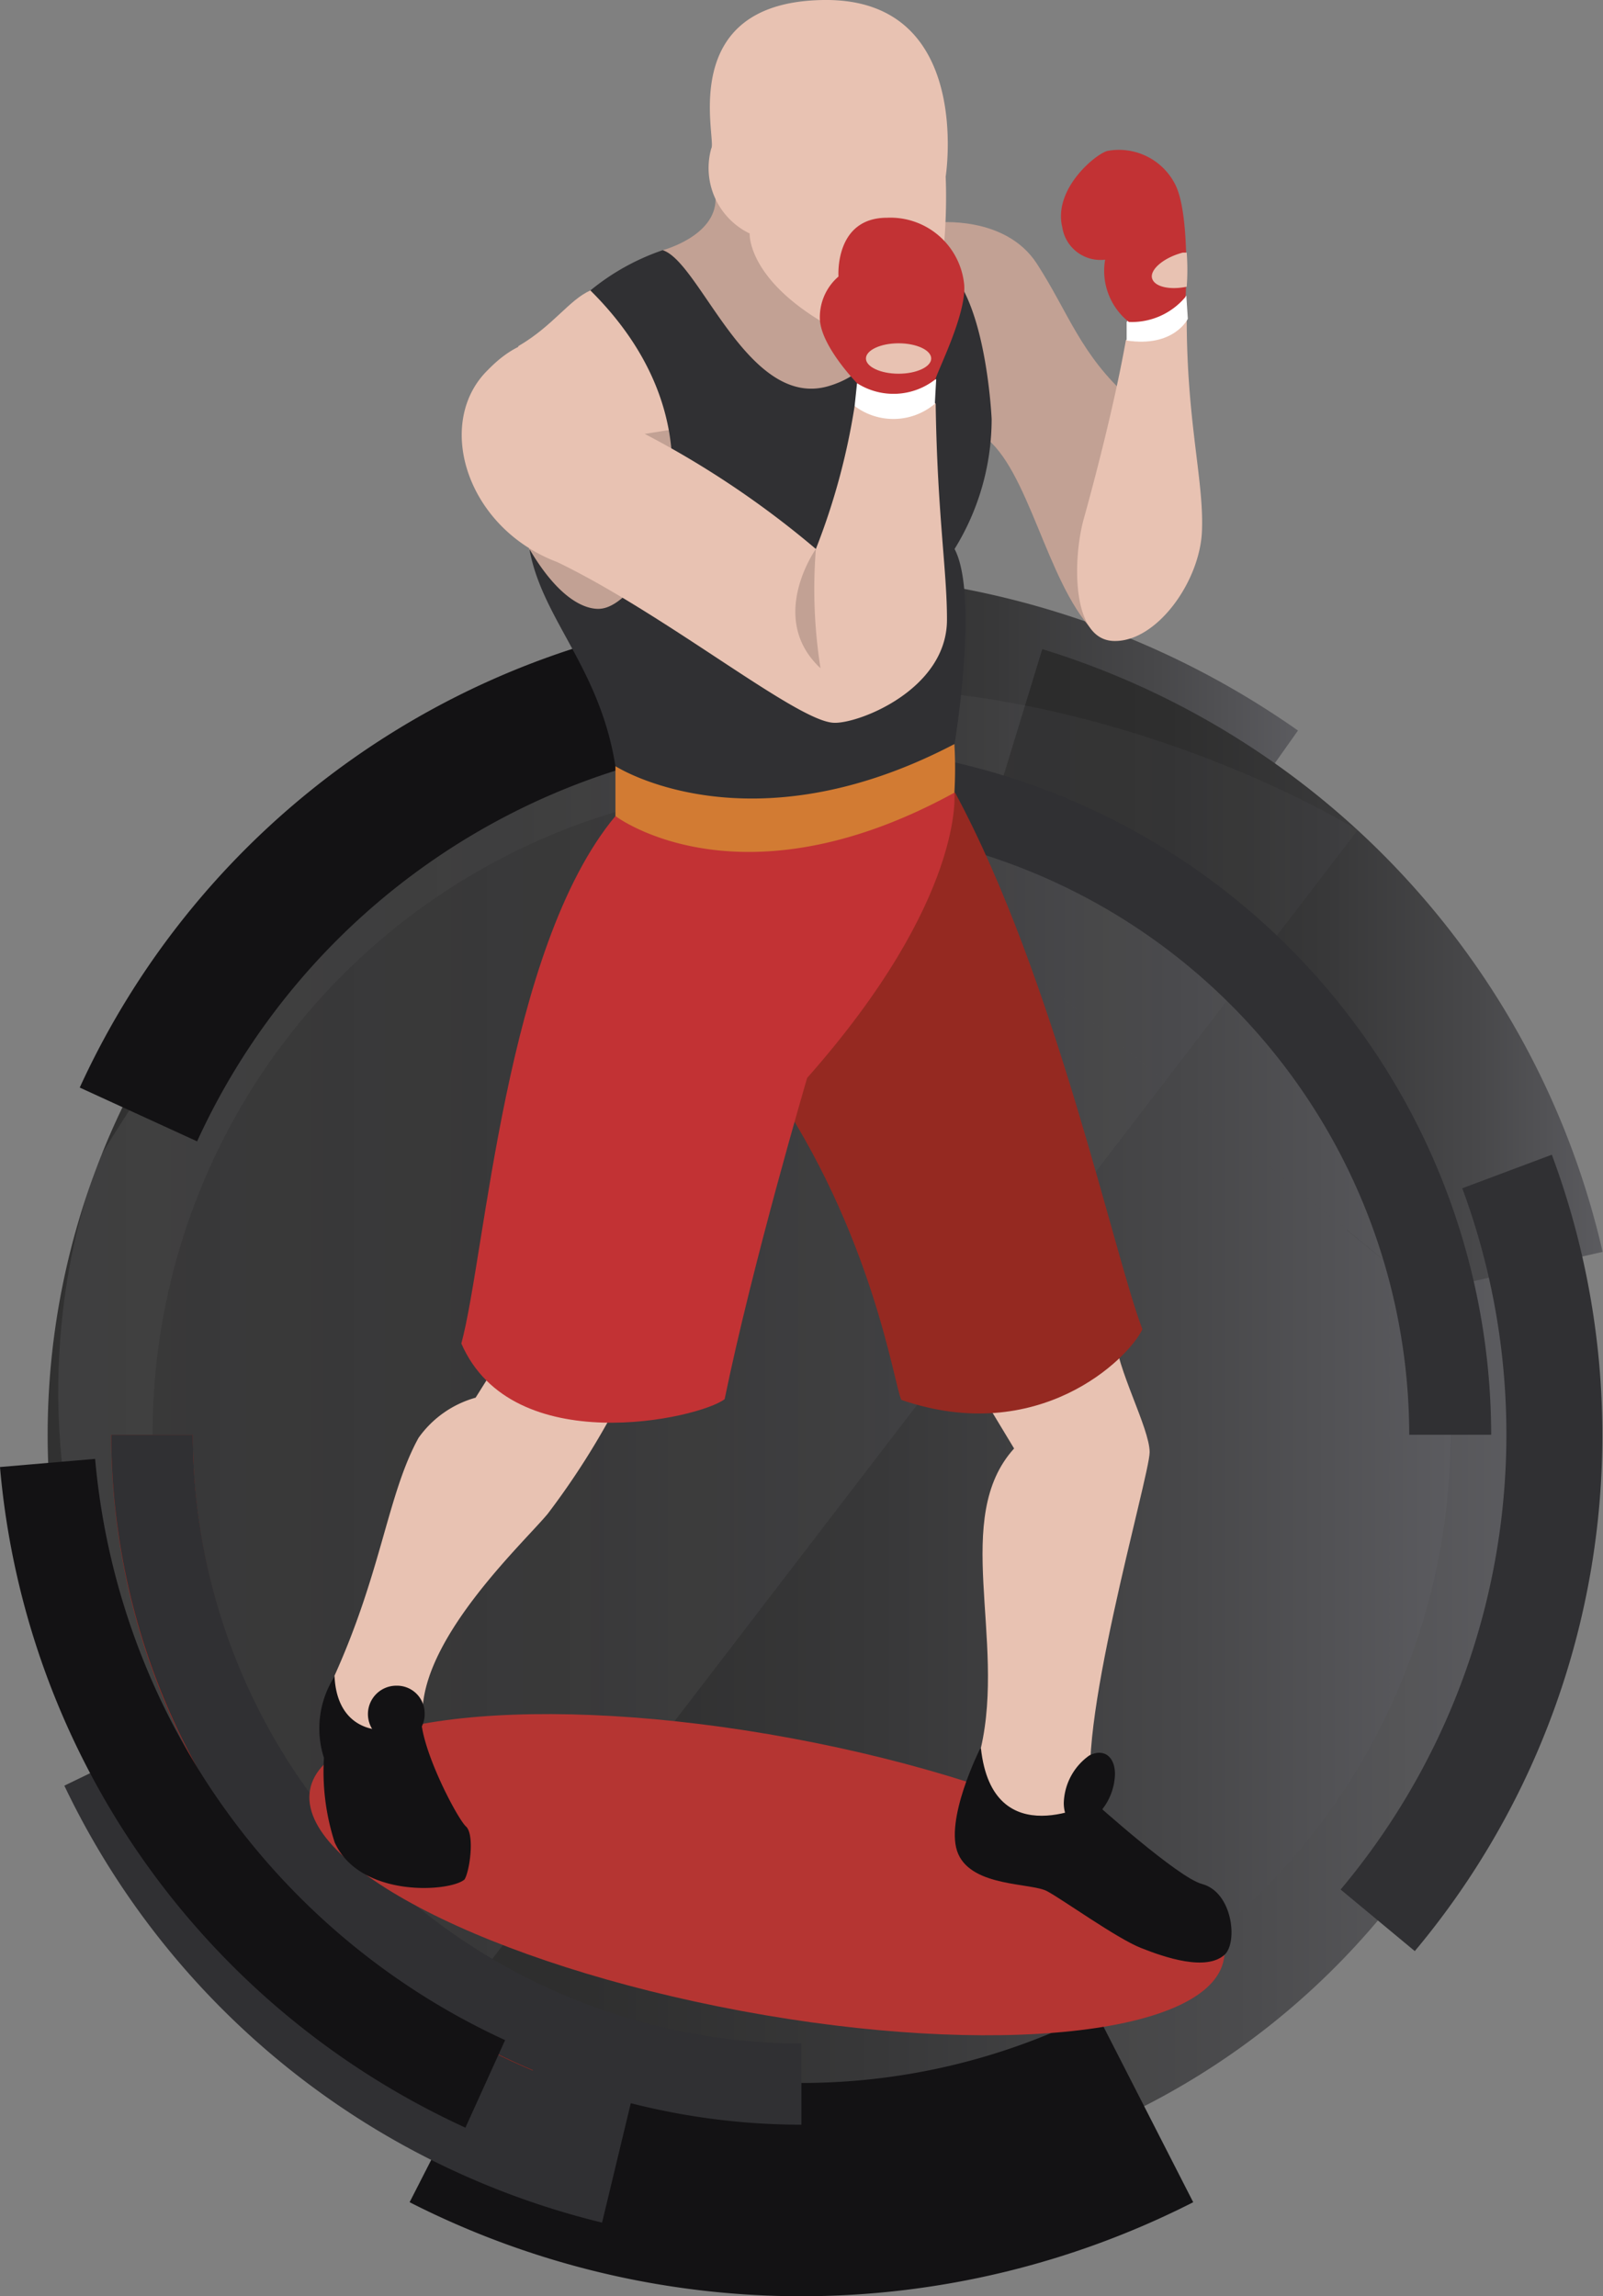 <svg xmlns="http://www.w3.org/2000/svg" xmlns:xlink="http://www.w3.org/1999/xlink" viewBox="0 0 86.45 123.81"><rect x="0" y="0" width="86.45" height="123.81" fill="#808080" stroke="none"/><defs><style>.cls-1{isolation:isolate;}.cls-2{opacity:0.93;}.cls-3{fill:url(#Degradado_sin_nombre_6);}.cls-4{mix-blend-mode:multiply;}.cls-5{fill:url(#Degradado_sin_nombre_6-2);}.cls-6{fill:#131214;}.cls-7{fill:url(#Degradado_sin_nombre_6-3);}.cls-8{fill:#303033;}.cls-9{fill:url(#Degradado_sin_nombre_6-4);}.cls-10{opacity:0.11;fill:url(#Degradado_sin_nombre_3);}.cls-11{fill:#b32218;}.cls-12{fill:#b53532;}.cls-13{fill:#e8c2b2;}.cls-14{fill:#c2a194;}.cls-15{fill:#952921;}.cls-16{fill:#c23234;}.cls-17{fill:#fff;}.cls-18{fill:#d27b33;}</style><linearGradient id="Degradado_sin_nombre_6" x1="2.57" y1="77.36" x2="83.87" y2="77.36" gradientUnits="userSpaceOnUse"><stop offset="0" stop-color="#2b2b2b"/><stop offset="0.31" stop-color="#2e2e2e"/><stop offset="0.56" stop-color="#383839"/><stop offset="0.8" stop-color="#48484a"/><stop offset="1" stop-color="#5b5b5f"/></linearGradient><linearGradient id="Degradado_sin_nombre_6-2" x1="32.68" y1="39.89" x2="69.97" y2="39.89" xlink:href="#Degradado_sin_nombre_6"/><linearGradient id="Degradado_sin_nombre_6-3" x1="52.43" y1="52.67" x2="86.43" y2="52.67" xlink:href="#Degradado_sin_nombre_6"/><linearGradient id="Degradado_sin_nombre_6-4" x1="8.21" y1="77.36" x2="78.23" y2="77.36" xlink:href="#Degradado_sin_nombre_6"/><linearGradient id="Degradado_sin_nombre_3" x1="3.14" y1="73.72" x2="73.22" y2="73.72" gradientUnits="userSpaceOnUse"><stop offset="0.03" stop-color="#aeadb2"/><stop offset="1" stop-color="#5b5b5f"/></linearGradient></defs><title>Recurso 1</title><g class="cls-1"><g id="Capa_2" data-name="Capa 2"><g id="Capa_1-2" data-name="Capa 1"><g class="cls-2"><path class="cls-3" d="M83.87,77.36A40.65,40.65,0,1,1,43.22,36.71,40.65,40.65,0,0,1,83.87,77.36Z"/></g><g class="cls-4"><path class="cls-5" d="M63.29,48.86a35,35,0,0,0-28-5.45L32.68,32.12A46.59,46.59,0,0,1,70,39.39Z"/></g><path class="cls-6" d="M43.22,123.81a46.57,46.57,0,0,1-21.13-5.07l5.28-10.33a34.87,34.87,0,0,0,31.7,0l5.28,10.33A46.61,46.61,0,0,1,43.22,123.81Z"/><path class="cls-7" d="M73.86,70.35a31.44,31.44,0,0,0-21.43-23L56.21,35A44.39,44.39,0,0,1,86.43,67.5Z"/><path class="cls-8" d="M32.47,119.84a43.54,43.54,0,0,1-29-23.56L15,90.7a30.73,30.73,0,0,0,20.48,16.62Z"/><path class="cls-9" d="M77.52,70.31a35.64,35.64,0,0,1,.71,7,35,35,0,1,1-35-35m0,0a35,35,0,0,1,34.3,28"/><path class="cls-10" d="M22.87,110.42,73.22,44.76s-41.48-26-67.75,17.5C5.47,62.26-6.24,88,22.87,110.42Z"/><path class="cls-11" d="M28.74,111.64A37.15,37.15,0,0,1,6,77.36H10.4a32.77,32.77,0,0,0,20,30.24Z"/><path class="cls-8" d="M43.22,114.56A37.24,37.24,0,0,1,6,77.36H10.4a32.85,32.85,0,0,0,32.82,32.82Zm37.2-37.2H76A32.86,32.86,0,0,0,43.22,44.55V40.17A37.24,37.24,0,0,1,80.42,77.36Z"/><path class="cls-8" d="M76.3,105.2l-4-3.32a38.16,38.16,0,0,0,6.56-37.81l4.83-1.81A43.31,43.31,0,0,1,76.3,105.2Z"/><path class="cls-6" d="M10.63,61.54,4.3,58.64A44.21,44.21,0,0,1,40.66,33l.6,6.94A37.21,37.21,0,0,0,10.63,61.54Z"/><path class="cls-6" d="M25.1,114.72A43.27,43.27,0,0,1,0,79.1l5.13-.44A38.18,38.18,0,0,0,27.24,110Z"/><path class="cls-12" d="M66,105.65c-.75,4.06-12.4,5.31-26,2.78s-24-7.86-23.28-11.92,12.4-5.31,26-2.78S66.79,101.59,66,105.65Z"/><path class="cls-6" d="M22.71,92.48c-.08,1.71,1.94,5.56,2.42,6s.2,2.42-.08,2.86c-.79.68-5.64,1-7-2a12.39,12.39,0,0,1-.58-4.56,5.19,5.19,0,0,1,.58-4.4c.81-.69,2.24.62,2.24.62S22.15,92.12,22.71,92.48Z"/><path class="cls-13" d="M33.3,75.7a41.81,41.81,0,0,1-3.76,5.92c-1.25,1.51-6.55,6.43-6.75,10.54.13,1.14-4.57,2.45-4.75-1.81,2.56-5.67,2.86-9.78,4.53-12.82a5.63,5.63,0,0,1,3.08-2.17l1.82-2.9S33.24,75.19,33.3,75.7Z"/><path class="cls-6" d="M22.9,92.33a1.53,1.53,0,1,1-1.53-1.44A1.49,1.49,0,0,1,22.9,92.33Z"/><path class="cls-6" d="M59,97.16s4.53,4.08,5.82,4.42c1.66.44,1.94,3.14,1.23,3.81-1,.91-3.21.16-4.52-.36s-4.2-2.6-5.06-3.06-4-.22-4.79-2,1.18-5.69,1.18-5.69Z"/><path class="cls-13" d="M52.9,94.25c1.35-5.9-1.59-12.42,1.79-16.15L52.6,74.64s7.48-4.17,7.53-2.66C60.19,73.75,62,77,62,78.3S57.82,93.87,59,97.16C59,97.16,53.53,100.11,52.9,94.25Z"/><path class="cls-14" d="M38.59,10.74c0,2-2.85,2.75-2.85,2.75v3l2.64,4.76,4.47,2.78,4.68-1.47L50.22,18l-1.93-4.69-4.76-2.94S38.86,10,38.59,10.74Z"/><path class="cls-14" d="M50.49,12s3.72-.42,5.43,2.22,2.34,4.89,5,7.26c.64.59-1.13,13.11-2,12.5-2.5-2.68-3.45-8.72-5.87-10.46-.8-.4-3.43-5.16-3.43-5.16Z"/><path class="cls-13" d="M60.72,18.34c-.63,3.55-1.76,7.8-2.26,9.59-.6,2.1-.72,6.55,1.59,6.63s4.65-3.18,4.77-5.9S64,22.8,64,17.17c-.75-.53-1,0-1,0A5.87,5.87,0,0,0,60.72,18.34Z"/><path class="cls-13" d="M31.84,15.66c-1.15.51-2,1.9-3.88,3-.33.66.59,11,.59,11L30,32.28l2.85,2.08,3.81-3,3-5-2.14-8.16L34.84,16S34.2,14.63,31.84,15.66Z"/><polygon class="cls-14" points="34.74 23.4 36.99 23.04 37.77 29.6 33.2 33.65 30.14 32.81 28.54 29.6 30.08 24.41 34.74 23.4"/><path class="cls-8" d="M44.68,20.82c-4.35,1.27-6.92-6.69-8.94-7.33a12.47,12.47,0,0,0-3.9,2.17c8,7.93,3.18,16.74.64,17.15-.58.1-2.11-.12-3.93-3.21.69,3.81,3.79,6.37,4.64,11.71a6.19,6.19,0,0,1,2,2.31l5.8.87,7.15-1.75,3.34-2.62s1.33-8,0-10.52a13.34,13.34,0,0,0,2-7s-.32-7.4-3-8.52a5.29,5.29,0,0,0-2.2.08S49,19.55,44.68,20.82Z"/><path class="cls-13" d="M38.36,8c.32-.43-2-7.91,6.08-8S51,9.53,51,9.53s.32,5.92-1.47,9c-.49.84-2.38,0-3.16-.12-6.13-2.76-5.94-5.82-5.94-5.82A3.92,3.92,0,0,1,38.36,8Z"/><path class="cls-15" d="M41.46,58.32c5.64,8.18,6.75,16.36,7.15,17.16,7.39,2.54,12.25-2.21,13-3.81-1.54-4-4.7-18.91-10.1-28.93C50.44,43,40.92,57,41.46,58.32Z"/><path class="cls-16" d="M33.19,44c-5.95,7.15-7,23.59-8.31,28.44,2.75,6.32,12.84,4.05,14.2,3,1.5-7.31,4.45-17.32,4.45-17.32,8.57-9.69,7.94-15.42,7.94-15.42l-7.26,1.51-7.52-.59S34.47,42.67,33.19,44Z"/><path class="cls-13" d="M46.09,21.89A36.19,36.19,0,0,1,44,29.6a50.12,50.12,0,0,0-9.22-6.2s-3.56-8.5-8.46-3.46c-2.9,2.82-1.21,8.5,3.74,10.37,5.92,2.86,12.87,8.56,14.89,8.66,1.31.08,6.16-1.79,6.12-5.6,0-2.63-.52-5.64-.61-11.6-.22-.32-1.81,0-1.81,0S46.58,21.41,46.09,21.89Z"/><path class="cls-17" d="M46.22,20.66l-.13,1.23a3.47,3.47,0,0,0,4.33-.12c0-.14.07-1.32.07-1.32Z"/><path class="cls-16" d="M46.22,20.66s-1.88-1.92-2-3.38a2.89,2.89,0,0,1,1-2.37s-.23-3.17,2.62-3.17A4,4,0,0,1,52,15.36c.12,1.59-1.45,4.65-1.55,5.09A3.65,3.65,0,0,1,46.22,20.66Z"/><path class="cls-13" d="M50.22,19.33c0,.45-.79.82-1.76.82s-1.76-.37-1.76-.82.79-.82,1.76-.82S50.22,18.88,50.22,19.33Z"/><path class="cls-14" d="M44,29.6s-2.65,3.73.25,6.43A27.38,27.38,0,0,1,44,29.6Z"/><path class="cls-18" d="M33.19,41.31s7.16,4.63,18.28-1.19a22.71,22.71,0,0,1,0,2.62C39.87,49.1,33.19,44,33.19,44Z"/><path class="cls-17" d="M60.76,17.36s0,.63,0,1c2.55.39,3.3-1.17,3.3-1.17l-.08-1.23-1.86-.37Z"/><path class="cls-16" d="M60.88,17.36A3.77,3.77,0,0,0,63.94,16s.26-4.55-.59-6.11a3.4,3.4,0,0,0-3.64-1.75c-.67.2-2.92,2.07-2.42,4.12A2.08,2.08,0,0,0,59.6,14,3.52,3.52,0,0,0,60.88,17.36Z"/><path class="cls-13" d="M64,15.46c-.93.19-1.75,0-1.87-.46s.62-1.11,1.66-1.38l.21,0A12.37,12.37,0,0,1,64,15.46Z"/><path class="cls-6" d="M60.13,95.66a3.21,3.21,0,0,1-1.38,2.55c-.76.44-1.38,0-1.38-1a3.25,3.25,0,0,1,1.38-2.56C59.51,94.26,60.13,94.69,60.13,95.66Z"/></g></g></g></svg>